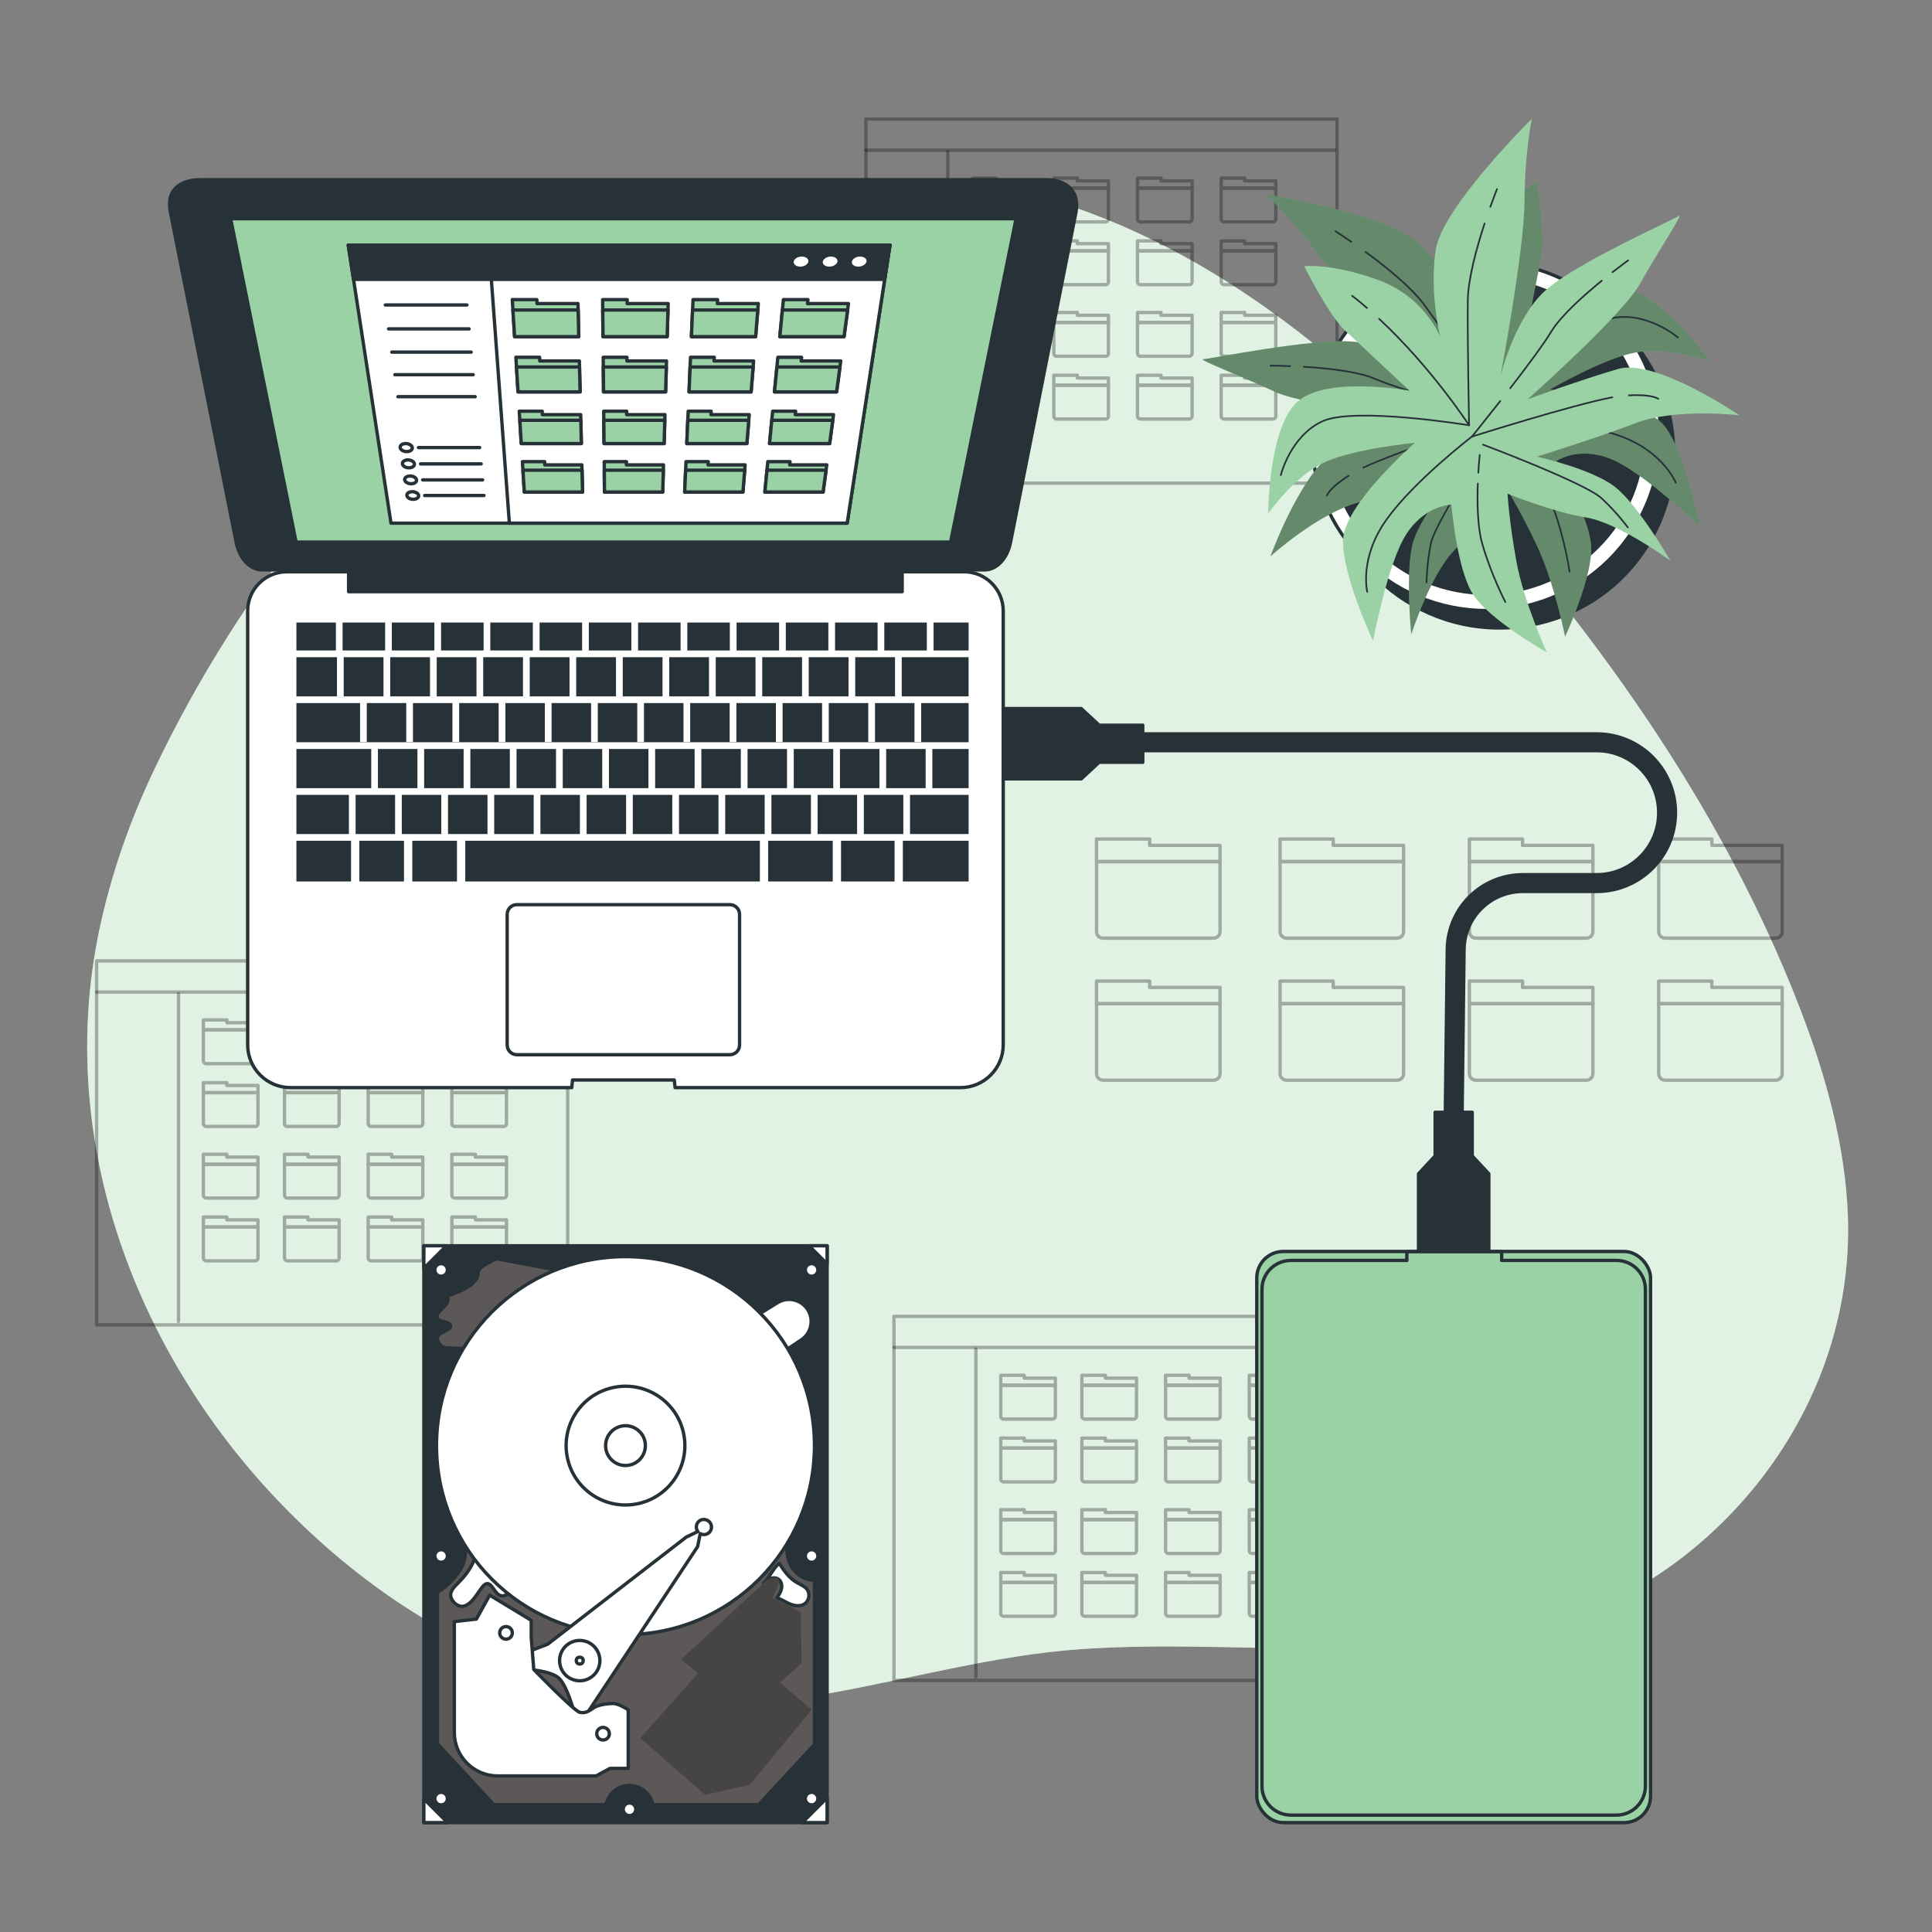 <?xml version="1.0" encoding="UTF-8"?>
<svg id="Layer_1" data-name="Layer 1" xmlns="http://www.w3.org/2000/svg" viewBox="0 0 576 576">
  <rect x="0" y="0" width="576" height="576" fill="#808080" stroke="none"/>
  <defs>
    <style>
      .cls-1, .cls-2 {
        fill: #9bd2a5;
      }

      .cls-3 {
        fill: #5b5857;
      }

      .cls-2, .cls-4, .cls-5, .cls-6, .cls-7, .cls-8, .cls-9, .cls-10 {
        stroke-linecap: round;
        stroke-linejoin: round;
      }

      .cls-2, .cls-5, .cls-6, .cls-7, .cls-8, .cls-9 {
        stroke: #263238;
      }

      .cls-11 {
        opacity: .35;
      }

      .cls-4, .cls-5, .cls-7, .cls-8, .cls-10 {
        fill: none;
      }

      .cls-4, .cls-10 {
        stroke: #000;
      }

      .cls-12 {
        opacity: .7;
      }

      .cls-12, .cls-6 {
        fill: #fff;
      }

      .cls-5 {
        stroke-width: 6px;
      }

      .cls-13, .cls-10 {
        opacity: .3;
      }

      .cls-7 {
        stroke-width: .5px;
      }

      .cls-14 {
        fill: #474544;
      }

      .cls-9, .cls-15 {
        fill: #263238;
      }
    </style>
  </defs>
  <g>
    <path class="cls-1" d="m29.63,277.15c-13.5,63.96,12.04,126.78,52.7,169.64,45.08,47.52,102.6,69.24,165.31,57.97,24.85-4.47,49.47-11.34,74.59-13.09,43.2-3,89.07,4.2,131.74-4.94,53.97-11.55,100.77-64.89,96.79-127.55-1.38-21.73-7.73-42.56-15.6-62.3-19.35-48.54-48.05-91.69-80.31-130.62-36.36-43.88-78.8-83.71-130.04-102.83C211.74,21.25,97.7,120.18,45.74,229.95c-7.07,14.93-12.66,30.87-16.11,47.2Z"/>
    <path class="cls-12" d="m29.63,277.15c-13.5,63.96,12.04,126.78,52.7,169.64,45.08,47.52,102.6,69.24,165.31,57.97,24.85-4.47,49.47-11.34,74.59-13.09,43.2-3,89.07,4.2,131.74-4.94,53.97-11.55,100.77-64.89,96.79-127.55-1.38-21.73-7.73-42.56-15.6-62.3-19.35-48.54-48.05-91.69-80.31-130.62-36.36-43.88-78.8-83.71-130.04-102.83C211.74,21.25,97.7,120.18,45.74,229.95c-7.07,14.93-12.66,30.87-16.11,47.2Z"/>
  </g>
  <g class="cls-13">
    <g>
      <polygon class="cls-4" points="363.74 252.04 363.74 256.88 326.91 256.88 326.91 250.14 342.76 250.14 342.76 252.04 363.74 252.04"/>
      <path class="cls-4" d="m363.74,256.88v20.89c0,1.06-.86,1.92-1.92,1.92h-32.98c-1.06,0-1.92-.86-1.92-1.92v-20.89h36.83Z"/>
    </g>
    <g>
      <polygon class="cls-4" points="363.74 294.38 363.74 299.23 326.91 299.23 326.91 292.49 342.76 292.49 342.76 294.38 363.74 294.38"/>
      <path class="cls-4" d="m363.74,299.23v20.89c0,1.06-.86,1.92-1.92,1.92h-32.98c-1.06,0-1.92-.86-1.92-1.92v-20.89h36.83Z"/>
    </g>
    <g>
      <polygon class="cls-4" points="418.46 252.04 418.46 256.88 381.63 256.88 381.63 250.14 397.48 250.14 397.48 252.04 418.46 252.04"/>
      <path class="cls-4" d="m418.46,256.88v20.89c0,1.06-.86,1.92-1.92,1.92h-32.98c-1.06,0-1.92-.86-1.92-1.92v-20.89h36.83Z"/>
    </g>
    <g>
      <polygon class="cls-4" points="418.46 294.38 418.46 299.23 381.63 299.23 381.63 292.49 397.48 292.49 397.48 294.38 418.46 294.38"/>
      <path class="cls-4" d="m418.46,299.23v20.89c0,1.06-.86,1.92-1.92,1.92h-32.98c-1.06,0-1.92-.86-1.92-1.92v-20.89h36.83Z"/>
    </g>
    <g>
      <polygon class="cls-4" points="474.9 252.04 474.9 256.88 438.07 256.88 438.07 250.14 453.92 250.14 453.92 252.04 474.9 252.04"/>
      <path class="cls-4" d="m474.9,256.88v20.89c0,1.06-.86,1.92-1.92,1.92h-32.98c-1.06,0-1.92-.86-1.92-1.92v-20.89h36.83Z"/>
    </g>
    <g>
      <polygon class="cls-4" points="474.9 294.38 474.9 299.23 438.07 299.23 438.07 292.49 453.92 292.49 453.92 294.38 474.9 294.38"/>
      <path class="cls-4" d="m474.9,299.23v20.89c0,1.06-.86,1.92-1.92,1.92h-32.98c-1.06,0-1.92-.86-1.92-1.92v-20.89h36.83Z"/>
    </g>
    <g>
      <polygon class="cls-4" points="531.34 252.04 531.34 256.88 494.51 256.88 494.51 250.14 510.36 250.14 510.36 252.04 531.34 252.04"/>
      <path class="cls-4" d="m531.34,256.88v20.89c0,1.06-.86,1.92-1.92,1.92h-32.98c-1.06,0-1.92-.86-1.92-1.92v-20.89h36.83Z"/>
    </g>
    <g>
      <polygon class="cls-4" points="531.34 294.38 531.34 299.23 494.51 299.23 494.51 292.49 510.36 292.49 510.36 294.38 531.34 294.38"/>
      <path class="cls-4" d="m531.34,299.23v20.89c0,1.06-.86,1.92-1.92,1.92h-32.98c-1.06,0-1.92-.86-1.92-1.92v-20.89h36.83Z"/>
    </g>
  </g>
  <g>
    <g class="cls-13">
      <g>
        <polygon class="cls-4" points="314.64 410.87 314.64 413.01 298.36 413.01 298.36 410.03 305.36 410.03 305.36 410.87 314.64 410.87"/>
        <path class="cls-4" d="m314.64,413.01v9.23c0,.47-.38.85-.85.85h-14.58c-.47,0-.85-.38-.85-.85v-9.23h16.28Z"/>
      </g>
      <g>
        <polygon class="cls-4" points="314.64 429.59 314.64 431.73 298.36 431.73 298.36 428.75 305.36 428.75 305.36 429.59 314.64 429.59"/>
        <path class="cls-4" d="m314.64,431.73v9.23c0,.47-.38.85-.85.85h-14.58c-.47,0-.85-.38-.85-.85v-9.23h16.28Z"/>
      </g>
      <g>
        <polygon class="cls-4" points="338.83 410.87 338.83 413.01 322.55 413.01 322.55 410.03 329.55 410.03 329.55 410.87 338.83 410.87"/>
        <path class="cls-4" d="m338.83,413.01v9.23c0,.47-.38.85-.85.85h-14.58c-.47,0-.85-.38-.85-.85v-9.23h16.28Z"/>
      </g>
      <g>
        <polygon class="cls-4" points="338.83 429.59 338.83 431.73 322.55 431.73 322.55 428.75 329.55 428.75 329.55 429.59 338.83 429.59"/>
        <path class="cls-4" d="m338.83,431.73v9.23c0,.47-.38.85-.85.85h-14.58c-.47,0-.85-.38-.85-.85v-9.23h16.28Z"/>
      </g>
      <g>
        <polygon class="cls-4" points="363.78 410.87 363.78 413.01 347.5 413.01 347.5 410.03 354.5 410.03 354.5 410.87 363.78 410.87"/>
        <path class="cls-4" d="m363.78,413.01v9.23c0,.47-.38.85-.85.85h-14.58c-.47,0-.85-.38-.85-.85v-9.23h16.28Z"/>
      </g>
      <g>
        <polygon class="cls-4" points="363.78 429.59 363.78 431.73 347.5 431.73 347.5 428.75 354.5 428.75 354.5 429.59 363.78 429.59"/>
        <path class="cls-4" d="m363.78,431.73v9.23c0,.47-.38.85-.85.85h-14.58c-.47,0-.85-.38-.85-.85v-9.23h16.28Z"/>
      </g>
      <g>
        <polygon class="cls-4" points="388.73 410.87 388.73 413.01 372.45 413.01 372.45 410.03 379.45 410.03 379.45 410.87 388.73 410.87"/>
        <path class="cls-4" d="m388.73,413.01v9.23c0,.47-.38.85-.85.85h-14.58c-.47,0-.85-.38-.85-.85v-9.23h16.28Z"/>
      </g>
      <g>
        <polygon class="cls-4" points="388.73 429.59 388.73 431.73 372.45 431.73 372.45 428.75 379.45 428.75 379.45 429.59 388.73 429.59"/>
        <path class="cls-4" d="m388.73,431.73v9.23c0,.47-.38.85-.85.85h-14.58c-.47,0-.85-.38-.85-.85v-9.23h16.28Z"/>
      </g>
    </g>
    <g class="cls-13">
      <g>
        <polygon class="cls-4" points="314.64 450.93 314.64 453.07 298.36 453.07 298.36 450.1 305.36 450.1 305.36 450.93 314.64 450.93"/>
        <path class="cls-4" d="m314.64,453.07v9.23c0,.47-.38.85-.85.85h-14.58c-.47,0-.85-.38-.85-.85v-9.23h16.28Z"/>
      </g>
      <g>
        <polygon class="cls-4" points="314.64 469.65 314.64 471.79 298.36 471.79 298.36 468.82 305.36 468.82 305.36 469.65 314.64 469.65"/>
        <path class="cls-4" d="m314.64,471.79v9.23c0,.47-.38.85-.85.85h-14.58c-.47,0-.85-.38-.85-.85v-9.23h16.28Z"/>
      </g>
      <g>
        <polygon class="cls-4" points="338.83 450.93 338.83 453.07 322.55 453.07 322.55 450.1 329.55 450.1 329.55 450.93 338.83 450.93"/>
        <path class="cls-4" d="m338.83,453.07v9.23c0,.47-.38.85-.85.85h-14.58c-.47,0-.85-.38-.85-.85v-9.23h16.28Z"/>
      </g>
      <g>
        <polygon class="cls-4" points="338.83 469.65 338.83 471.79 322.55 471.79 322.55 468.82 329.55 468.82 329.55 469.65 338.83 469.65"/>
        <path class="cls-4" d="m338.83,471.79v9.23c0,.47-.38.85-.85.85h-14.58c-.47,0-.85-.38-.85-.85v-9.23h16.28Z"/>
      </g>
      <g>
        <polygon class="cls-4" points="363.78 450.93 363.78 453.07 347.5 453.07 347.5 450.1 354.5 450.1 354.5 450.93 363.78 450.93"/>
        <path class="cls-4" d="m363.78,453.07v9.23c0,.47-.38.85-.85.85h-14.58c-.47,0-.85-.38-.85-.85v-9.23h16.28Z"/>
      </g>
      <g>
        <polygon class="cls-4" points="363.78 469.65 363.78 471.79 347.5 471.79 347.5 468.82 354.5 468.82 354.5 469.65 363.78 469.65"/>
        <path class="cls-4" d="m363.78,471.79v9.23c0,.47-.38.85-.85.85h-14.58c-.47,0-.85-.38-.85-.85v-9.23h16.28Z"/>
      </g>
      <g>
        <polygon class="cls-4" points="388.73 450.93 388.73 453.07 372.45 453.07 372.45 450.1 379.45 450.1 379.45 450.93 388.73 450.93"/>
        <path class="cls-4" d="m388.73,453.07v9.23c0,.47-.38.85-.85.85h-14.58c-.47,0-.85-.38-.85-.85v-9.23h16.28Z"/>
      </g>
      <g>
        <polygon class="cls-4" points="388.73 469.65 388.73 471.79 372.45 471.79 372.45 468.82 379.45 468.82 379.45 469.65 388.73 469.65"/>
        <path class="cls-4" d="m388.73,471.79v9.23c0,.47-.38.85-.85.85h-14.58c-.47,0-.85-.38-.85-.85v-9.23h16.28Z"/>
      </g>
    </g>
    <rect class="cls-10" x="266.52" y="392.45" width="140.45" height="108.53"/>
    <line class="cls-10" x1="266.52" y1="401.72" x2="406.25" y2="401.72"/>
    <line class="cls-10" x1="290.95" y1="402.21" x2="290.95" y2="499.93"/>
  </g>
  <g>
    <g class="cls-13">
      <g>
        <polygon class="cls-4" points="76.91 304.9 76.91 307.04 60.63 307.04 60.63 304.07 67.63 304.07 67.63 304.9 76.91 304.9"/>
        <path class="cls-4" d="m76.91,307.04v9.23c0,.47-.38.85-.85.85h-14.58c-.47,0-.85-.38-.85-.85v-9.23h16.28Z"/>
      </g>
      <g>
        <polygon class="cls-4" points="76.91 323.62 76.91 325.76 60.63 325.76 60.63 322.79 67.63 322.79 67.63 323.62 76.91 323.62"/>
        <path class="cls-4" d="m76.91,325.76v9.23c0,.47-.38.85-.85.85h-14.58c-.47,0-.85-.38-.85-.85v-9.23h16.28Z"/>
      </g>
      <g>
        <polygon class="cls-4" points="101.1 304.9 101.1 307.04 84.82 307.04 84.82 304.07 91.82 304.07 91.82 304.9 101.1 304.9"/>
        <path class="cls-4" d="m101.1,307.04v9.23c0,.47-.38.85-.85.85h-14.58c-.47,0-.85-.38-.85-.85v-9.23h16.28Z"/>
      </g>
      <g>
        <polygon class="cls-4" points="101.1 323.62 101.1 325.76 84.82 325.76 84.82 322.79 91.82 322.79 91.82 323.62 101.1 323.62"/>
        <path class="cls-4" d="m101.1,325.76v9.23c0,.47-.38.85-.85.85h-14.58c-.47,0-.85-.38-.85-.85v-9.23h16.28Z"/>
      </g>
      <g>
        <polygon class="cls-4" points="126.05 304.9 126.05 307.04 109.77 307.04 109.77 304.07 116.77 304.07 116.77 304.9 126.05 304.9"/>
        <path class="cls-4" d="m126.05,307.04v9.23c0,.47-.38.85-.85.85h-14.58c-.47,0-.85-.38-.85-.85v-9.23h16.28Z"/>
      </g>
      <g>
        <polygon class="cls-4" points="126.05 323.62 126.05 325.76 109.77 325.76 109.77 322.79 116.77 322.79 116.77 323.62 126.05 323.62"/>
        <path class="cls-4" d="m126.05,325.76v9.23c0,.47-.38.85-.85.85h-14.58c-.47,0-.85-.38-.85-.85v-9.23h16.28Z"/>
      </g>
      <g>
        <polygon class="cls-4" points="151 304.9 151 307.04 134.72 307.04 134.72 304.07 141.73 304.07 141.73 304.9 151 304.9"/>
        <path class="cls-4" d="m151,307.04v9.23c0,.47-.38.85-.85.85h-14.58c-.47,0-.85-.38-.85-.85v-9.23h16.28Z"/>
      </g>
      <g>
        <polygon class="cls-4" points="151 323.62 151 325.76 134.72 325.76 134.72 322.79 141.73 322.79 141.73 323.62 151 323.62"/>
        <path class="cls-4" d="m151,325.76v9.23c0,.47-.38.85-.85.85h-14.58c-.47,0-.85-.38-.85-.85v-9.23h16.28Z"/>
      </g>
    </g>
    <g class="cls-13">
      <g>
        <polygon class="cls-4" points="76.91 344.97 76.91 347.11 60.63 347.11 60.63 344.13 67.63 344.13 67.63 344.97 76.91 344.97"/>
        <path class="cls-4" d="m76.91,347.11v9.23c0,.47-.38.85-.85.85h-14.58c-.47,0-.85-.38-.85-.85v-9.23h16.28Z"/>
      </g>
      <g>
        <polygon class="cls-4" points="76.91 363.69 76.91 365.83 60.63 365.83 60.63 362.85 67.63 362.85 67.63 363.69 76.91 363.69"/>
        <path class="cls-4" d="m76.91,365.83v9.23c0,.47-.38.85-.85.85h-14.58c-.47,0-.85-.38-.85-.85v-9.23h16.28Z"/>
      </g>
      <g>
        <polygon class="cls-4" points="101.1 344.97 101.1 347.11 84.82 347.11 84.82 344.13 91.82 344.13 91.82 344.97 101.1 344.97"/>
        <path class="cls-4" d="m101.1,347.11v9.23c0,.47-.38.85-.85.85h-14.58c-.47,0-.85-.38-.85-.85v-9.23h16.28Z"/>
      </g>
      <g>
        <polygon class="cls-4" points="101.1 363.69 101.1 365.83 84.82 365.83 84.82 362.85 91.82 362.85 91.82 363.69 101.1 363.69"/>
        <path class="cls-4" d="m101.1,365.83v9.23c0,.47-.38.85-.85.85h-14.58c-.47,0-.85-.38-.85-.85v-9.23h16.28Z"/>
      </g>
      <g>
        <polygon class="cls-4" points="126.05 344.97 126.05 347.11 109.77 347.11 109.77 344.13 116.77 344.13 116.77 344.97 126.05 344.97"/>
        <path class="cls-4" d="m126.05,347.11v9.23c0,.47-.38.85-.85.85h-14.58c-.47,0-.85-.38-.85-.85v-9.23h16.28Z"/>
      </g>
      <g>
        <polygon class="cls-4" points="126.05 363.69 126.05 365.83 109.77 365.83 109.77 362.85 116.77 362.85 116.77 363.69 126.05 363.69"/>
        <path class="cls-4" d="m126.05,365.83v9.23c0,.47-.38.85-.85.85h-14.58c-.47,0-.85-.38-.85-.85v-9.23h16.28Z"/>
      </g>
      <g>
        <polygon class="cls-4" points="151 344.97 151 347.11 134.72 347.11 134.72 344.13 141.73 344.13 141.73 344.97 151 344.97"/>
        <path class="cls-4" d="m151,347.11v9.23c0,.47-.38.85-.85.85h-14.58c-.47,0-.85-.38-.85-.85v-9.23h16.28Z"/>
      </g>
      <g>
        <polygon class="cls-4" points="151 363.69 151 365.83 134.72 365.83 134.72 362.85 141.73 362.85 141.73 363.69 151 363.69"/>
        <path class="cls-4" d="m151,365.83v9.23c0,.47-.38.85-.85.85h-14.58c-.47,0-.85-.38-.85-.85v-9.23h16.28Z"/>
      </g>
    </g>
    <rect class="cls-10" x="28.8" y="286.48" width="140.45" height="108.53"/>
    <line class="cls-10" x1="28.79" y1="295.76" x2="168.52" y2="295.76"/>
    <line class="cls-10" x1="53.22" y1="296.25" x2="53.22" y2="393.96"/>
  </g>
  <g>
    <g class="cls-13">
      <g>
        <polygon class="cls-4" points="306.27 53.93 306.27 56.07 289.99 56.07 289.99 53.09 297 53.09 297 53.93 306.27 53.93"/>
        <path class="cls-4" d="m306.27,56.07v9.23c0,.47-.38.85-.85.85h-14.58c-.47,0-.85-.38-.85-.85v-9.23h16.28Z"/>
      </g>
      <g>
        <polygon class="cls-4" points="306.27 72.65 306.27 74.79 289.99 74.79 289.99 71.81 297 71.81 297 72.65 306.27 72.65"/>
        <path class="cls-4" d="m306.27,74.79v9.23c0,.47-.38.85-.85.85h-14.58c-.47,0-.85-.38-.85-.85v-9.23h16.28Z"/>
      </g>
      <g>
        <polygon class="cls-4" points="330.46 53.93 330.46 56.07 314.18 56.07 314.18 53.09 321.19 53.09 321.19 53.93 330.46 53.93"/>
        <path class="cls-4" d="m330.46,56.07v9.23c0,.47-.38.85-.85.85h-14.58c-.47,0-.85-.38-.85-.85v-9.23h16.28Z"/>
      </g>
      <g>
        <polygon class="cls-4" points="330.46 72.65 330.46 74.79 314.18 74.79 314.18 71.81 321.19 71.81 321.19 72.65 330.46 72.65"/>
        <path class="cls-4" d="m330.46,74.79v9.23c0,.47-.38.85-.85.85h-14.58c-.47,0-.85-.38-.85-.85v-9.23h16.28Z"/>
      </g>
      <g>
        <polygon class="cls-4" points="355.41 53.93 355.41 56.07 339.13 56.07 339.13 53.09 346.14 53.09 346.14 53.93 355.41 53.93"/>
        <path class="cls-4" d="m355.41,56.07v9.23c0,.47-.38.85-.85.85h-14.58c-.47,0-.85-.38-.85-.85v-9.23h16.28Z"/>
      </g>
      <g>
        <polygon class="cls-4" points="355.41 72.65 355.41 74.79 339.13 74.79 339.13 71.81 346.14 71.81 346.14 72.65 355.41 72.65"/>
        <path class="cls-4" d="m355.41,74.79v9.23c0,.47-.38.85-.85.85h-14.58c-.47,0-.85-.38-.85-.85v-9.23h16.28Z"/>
      </g>
      <g>
        <polygon class="cls-4" points="380.36 53.93 380.36 56.07 364.08 56.07 364.08 53.09 371.09 53.09 371.09 53.93 380.36 53.93"/>
        <path class="cls-4" d="m380.36,56.07v9.23c0,.47-.38.85-.85.85h-14.58c-.47,0-.85-.38-.85-.85v-9.23h16.28Z"/>
      </g>
      <g>
        <polygon class="cls-4" points="380.36 72.65 380.36 74.79 364.08 74.79 364.08 71.81 371.09 71.81 371.09 72.65 380.36 72.65"/>
        <path class="cls-4" d="m380.36,74.79v9.23c0,.47-.38.85-.85.85h-14.58c-.47,0-.85-.38-.85-.85v-9.23h16.28Z"/>
      </g>
    </g>
    <g class="cls-13">
      <g>
        <polygon class="cls-4" points="306.27 93.99 306.27 96.13 289.99 96.13 289.99 93.16 297 93.16 297 93.99 306.27 93.99"/>
        <path class="cls-4" d="m306.27,96.13v9.23c0,.47-.38.85-.85.85h-14.58c-.47,0-.85-.38-.85-.85v-9.23h16.28Z"/>
      </g>
      <g>
        <polygon class="cls-4" points="306.27 112.71 306.27 114.85 289.99 114.85 289.99 111.88 297 111.88 297 112.71 306.27 112.71"/>
        <path class="cls-4" d="m306.27,114.85v9.23c0,.47-.38.85-.85.85h-14.58c-.47,0-.85-.38-.85-.85v-9.23h16.28Z"/>
      </g>
      <g>
        <polygon class="cls-4" points="330.46 93.99 330.46 96.13 314.18 96.13 314.18 93.16 321.19 93.16 321.19 93.99 330.46 93.99"/>
        <path class="cls-4" d="m330.46,96.13v9.23c0,.47-.38.85-.85.85h-14.58c-.47,0-.85-.38-.85-.85v-9.23h16.28Z"/>
      </g>
      <g>
        <polygon class="cls-4" points="330.46 112.71 330.46 114.85 314.18 114.85 314.18 111.88 321.19 111.88 321.19 112.71 330.46 112.71"/>
        <path class="cls-4" d="m330.46,114.85v9.23c0,.47-.38.85-.85.85h-14.58c-.47,0-.85-.38-.85-.85v-9.23h16.28Z"/>
      </g>
      <g>
        <polygon class="cls-4" points="355.41 93.99 355.41 96.13 339.13 96.13 339.13 93.16 346.14 93.16 346.14 93.99 355.41 93.99"/>
        <path class="cls-4" d="m355.41,96.13v9.23c0,.47-.38.85-.85.85h-14.58c-.47,0-.85-.38-.85-.85v-9.23h16.28Z"/>
      </g>
      <g>
        <polygon class="cls-4" points="355.41 112.71 355.41 114.85 339.13 114.85 339.13 111.88 346.14 111.88 346.14 112.71 355.41 112.71"/>
        <path class="cls-4" d="m355.41,114.85v9.23c0,.47-.38.85-.85.85h-14.58c-.47,0-.85-.38-.85-.85v-9.23h16.28Z"/>
      </g>
      <g>
        <polygon class="cls-4" points="380.36 93.99 380.36 96.13 364.08 96.13 364.08 93.16 371.09 93.16 371.09 93.99 380.36 93.99"/>
        <path class="cls-4" d="m380.36,96.13v9.23c0,.47-.38.85-.85.85h-14.58c-.47,0-.85-.38-.85-.85v-9.23h16.28Z"/>
      </g>
      <g>
        <polygon class="cls-4" points="380.36 112.71 380.36 114.85 364.08 114.85 364.08 111.88 371.09 111.88 371.09 112.71 380.36 112.71"/>
        <path class="cls-4" d="m380.36,114.85v9.23c0,.47-.38.85-.85.85h-14.58c-.47,0-.85-.38-.85-.85v-9.23h16.28Z"/>
      </g>
    </g>
    <rect class="cls-10" x="258.16" y="35.51" width="140.45" height="108.53"/>
    <line class="cls-10" x1="258.15" y1="44.78" x2="397.89" y2="44.78"/>
    <line class="cls-10" x1="282.58" y1="45.27" x2="282.58" y2="142.99"/>
  </g>
  <g>
    <circle class="cls-9" cx="446.95" cy="135.18" r="52.01" transform="translate(143.98 490.49) rotate(-66.37)"/>
    <circle class="cls-6" cx="443.07" cy="130.01" r="52.01" transform="translate(188.8 515.45) rotate(-72.94)"/>
    <circle class="cls-9" cx="443.07" cy="130.01" r="46.85" transform="translate(231 540.18) rotate(-79.01)"/>
    <g>
      <path class="cls-1" d="m437.58,94.8s-5.17-12.92-14.22-21.97c-9.05-9.05-45.88-14.86-45.88-14.86,0,0,7.75,7.11,16.15,18.74,8.4,11.63,36.18,38.12,36.18,38.12,0,0-13.57-11.63-25.85-12.92-12.28-1.29-43.29,5.17-45.23,5.17s11.63,5.17,21.32,9.69c9.69,4.52,47.17,8.4,47.17,8.4,0,0-16.15,4.52-27.14,8.4-10.98,3.88-21.32,32.31-21.32,32.31,0,0,14.22-12.92,26.49-16.15,12.28-3.23,29.72-9.05,29.72-9.05,0,0-10.98,12.28-13.57,20.68-2.58,8.4-.65,27.78-.65,27.78,0,0,5.82-18.09,12.92-25.2,7.11-7.11,14.86-19.38,14.86-19.38,0,0,4.52,7.11,9.69,18.09,5.17,10.98,8.4,27.14,8.4,27.14,0,0,8.4-18.09,7.75-27.14-.65-9.05-10.34-25.2-10.34-25.2,0,0,6.46-4.52,16.15-.65,9.69,3.88,26.49,20.03,26.49,20.03,0,0-3.88-21.32-10.34-29.72-6.46-8.4-34.25-10.98-34.25-10.98,0,0,15.51-9.05,25.2-10.98,9.69-1.94,22.62,2.58,22.62,2.58,0,0-14.86-20.68-26.49-21.97-11.63-1.29-29.08,16.8-29.08,16.8,0,0,3.88-19.38,5.17-25.85,1.29-6.46-1.29-22.62-1.29-22.62,0,0-7.11,3.88-15.51,16.15-8.4,12.28-5.17,24.55-5.17,24.55Z"/>
      <path class="cls-11" d="m437.58,94.8s-5.17-12.92-14.22-21.97c-9.05-9.05-45.88-14.86-45.88-14.86,0,0,7.75,7.11,16.15,18.74,8.4,11.63,36.18,38.12,36.18,38.12,0,0-13.57-11.63-25.85-12.92-12.28-1.29-43.29,5.17-45.23,5.17s11.63,5.17,21.32,9.69c9.69,4.52,47.17,8.4,47.17,8.4,0,0-16.15,4.52-27.14,8.4-10.98,3.88-21.32,32.31-21.32,32.31,0,0,14.22-12.92,26.49-16.15,12.28-3.23,29.72-9.05,29.72-9.05,0,0-10.98,12.28-13.57,20.68-2.58,8.4-.65,27.78-.65,27.78,0,0,5.82-18.09,12.92-25.2,7.11-7.11,14.86-19.38,14.86-19.38,0,0,4.52,7.11,9.69,18.09,5.17,10.98,8.4,27.14,8.4,27.14,0,0,8.4-18.09,7.75-27.14-.65-9.05-10.34-25.2-10.34-25.2,0,0,6.46-4.52,16.15-.65,9.69,3.88,26.49,20.03,26.49,20.03,0,0-3.88-21.32-10.34-29.72-6.46-8.4-34.25-10.98-34.25-10.98,0,0,15.51-9.05,25.2-10.98,9.69-1.94,22.62,2.58,22.62,2.58,0,0-14.86-20.68-26.49-21.97-11.63-1.29-29.08,16.8-29.08,16.8,0,0,3.88-19.38,5.17-25.85,1.29-6.46-1.29-22.62-1.29-22.62,0,0-7.11,3.88-15.51,16.15-8.4,12.28-5.17,24.55-5.17,24.55Z"/>
      <path class="cls-7" d="m450.31,75.13c.45-1.86.94-3.71,1.49-5.53"/>
      <path class="cls-7" d="m407.15,75.13c6.05,4.42,13.62,10.49,17.51,15.8,7.11,9.69,21.32,30.37,21.32,30.37,0,0-.95-20.49,3.28-41.42"/>
      <path class="cls-7" d="m398.16,68.95s1.89,1.2,4.71,3.14"/>
      <path class="cls-7" d="m445.98,121.29s24.55-24.55,34.89-26.49c10.34-1.94,19.38,5.82,19.38,5.82"/>
      <path class="cls-7" d="m402.09,141.83c-5.97,3.81-6.51,5.96-6.51,5.96"/>
      <path class="cls-7" d="m499.61,143.91s-3.88-9.69-17.45-14.22c-13.57-4.52-34.89-5.17-34.89-5.17,0,0-29.9,9.79-40.83,14.9"/>
      <path class="cls-7" d="m434.22,120.83c7.22,2.1,13.05,3.69,13.05,3.69"/>
      <path class="cls-7" d="m388.7,109.35c7.02.42,16.06,1.38,21.09,3.54,4.1,1.76,12.18,4.31,19.79,6.58"/>
      <path class="cls-7" d="m378.78,109.01s2.36,0,5.85.14"/>
      <path class="cls-7" d="m445.98,128.4s-18.09,27.14-19.38,33.6c-1.29,6.46-1.29,11.63-1.29,11.63"/>
      <path class="cls-7" d="m454.02,136.94c3.48,4.5,7.66,10.5,9.4,15.37,3.23,9.05,4.52,18.09,4.52,18.09"/>
      <path class="cls-7" d="m448.56,130.34s1.43,1.59,3.44,4.05"/>
    </g>
    <g>
      <path class="cls-1" d="m429.37,100.37s-3.34-13.51-1.27-26.14c2.07-12.62,28.6-38.83,28.6-38.83,0,0-2.15,10.3-2.19,24.64-.04,14.35-7.16,52.07-7.16,52.07,0,0,4.24-17.36,13.46-25.57,9.22-8.21,38.18-21.05,39.75-22.18,1.57-1.13-6.43,10.98-11.67,20.31-5.23,9.33-33.41,34.34-33.41,34.34,0,0,15.76-5.75,26.94-9.01,11.18-3.26,36.16,13.81,36.16,13.81,0,0-19.08-2.21-30.94,2.33-11.86,4.54-29.42,9.99-29.42,9.99,0,0,16.08,3.57,23.08,8.88,7,5.32,16.73,22.19,16.73,22.19,0,0-15.28-11.3-25.2-12.93-9.92-1.63-23.38-7.08-23.38-7.08,0,0,.47,8.41,2.68,20.35,2.21,11.94,9.01,26.94,9.01,26.94,0,0-17.38-9.8-22.13-17.52-4.75-7.72-6.3-26.5-6.3-26.5,0,0-7.89.09-13.5,8.9-5.61,8.8-9.84,31.72-9.84,31.72,0,0-9.29-19.58-8.94-30.17.35-10.59,21.41-28.9,21.41-28.9,0,0-17.87,1.7-26.88,5.78-9,4.08-16.86,15.29-16.86,15.29,0,0,.01-25.46,8.71-33.3,8.69-7.83,33.42-3.31,33.42-3.31,0,0-14.46-13.48-19.27-17.98-4.82-4.49-12.14-19.12-12.14-19.12,0,0,8.03-1,22.02,4.08,13.98,5.07,18.52,16.93,18.52,16.93Z"/>
      <path class="cls-7" d="m407.56,91.82c-1.45-1.25-2.93-2.46-4.43-3.63"/>
      <path class="cls-7" d="m442.61,66.64c-2.34,7.12-4.94,16.47-5.01,23.04-.12,12.02.39,37.11.39,37.11,0,0-11.18-17.2-26.82-31.73"/>
      <path class="cls-7" d="m446.31,56.38s-.84,2.07-1.99,5.29"/>
      <path class="cls-7" d="m438,126.79s-34.27-5.62-43.79-1.17c-9.53,4.46-12.35,16.03-12.35,16.03"/>
      <path class="cls-7" d="m485.62,117.87c7.07-.39,8.76,1.04,8.76,1.04"/>
      <path class="cls-7" d="m407.62,176.44s-2.5-10.13,5.88-21.72c8.38-11.59,25.33-24.55,25.33-24.55,0,0,29.99-9.49,41.86-11.72"/>
      <path class="cls-7" d="m447.28,119.56c-4.64,5.92-8.45,10.61-8.45,10.61"/>
      <path class="cls-7" d="m477.56,83.68c-5.46,4.44-12.24,10.49-15.07,15.18-2.31,3.82-7.38,10.61-12.24,16.89"/>
      <path class="cls-7" d="m485.42,77.62s-1.92,1.38-4.67,3.52"/>
      <path class="cls-7" d="m442.14,132.56s30.52,11.49,35.34,15.99c4.82,4.49,7.83,8.69,7.83,8.69"/>
      <path class="cls-7" d="m440.59,144.18c-.21,5.69-.1,13,1.33,17.97,2.65,9.23,6.88,17.33,6.88,17.33"/>
      <path class="cls-7" d="m441.17,135.64s-.24,2.13-.43,5.3"/>
    </g>
  </g>
  <g>
    <g>
      <path class="cls-5" d="m336.79,221.3h139.24c11.59,0,20.99,9.4,20.99,20.99h0c0,11.59-9.4,20.99-20.99,20.99h-22.02c-10.91,0-19.81,8.73-20.02,19.64l-.72,60.5"/>
      <polygon class="cls-9" points="438.92 344.63 438.92 331.62 427.87 331.62 427.87 344.63 422.92 349.95 422.92 373.18 443.87 373.18 443.87 349.95 438.92 344.63"/>
      <polygon class="cls-9" points="327.69 227.26 340.7 227.26 340.7 216.21 327.69 216.21 322.36 211.26 299.13 211.26 299.13 232.21 322.36 232.21 327.69 227.26"/>
    </g>
    <g>
      <rect class="cls-2" x="374.69" y="373.11" width="117.4" height="170.28" rx="7.88" ry="7.88"/>
      <path class="cls-2" d="m481.92,375.78h-34.22v-2.6h-28.27v2.6h-34.56c-4.77,0-8.63,3.85-8.63,8.61v148.15c0,4.76,3.87,8.61,8.63,8.61h97.05c4.77,0,8.63-3.86,8.63-8.61v-148.15c0-4.76-3.87-8.61-8.63-8.61Z"/>
    </g>
  </g>
  <g>
    <path class="cls-6" d="m287.39,170.47H85.52c-6.45,0-11.68,5.23-11.68,11.68v129.33c0,7.06,5.72,12.78,12.78,12.78h83.84l.24-2.28h30.33l.24,2.28h85.05c7.06,0,12.78-5.72,12.78-12.78v-129.33c0-6.45-5.23-11.68-11.68-11.68Z"/>
    <path class="cls-6" d="m154.1,269.71h63.5c1.59,0,2.89,1.29,2.89,2.89v38.96c0,1.59-1.29,2.89-2.89,2.89h-63.5c-1.59,0-2.89-1.29-2.89-2.89v-38.96c0-1.59,1.29-2.89,2.89-2.89Z"/>
    <g>
      <rect class="cls-15" x="146.18" y="185.6" width="12.68" height="8.33"/>
      <rect class="cls-15" x="106.02" y="236.98" width="11.77" height="11.68"/>
      <rect class="cls-15" x="157.93" y="195.93" width="11.86" height="11.68"/>
      <rect class="cls-15" x="131.5" y="185.6" width="12.68" height="8.33"/>
      <rect class="cls-15" x="171.79" y="195.93" width="11.86" height="11.68"/>
      <rect class="cls-15" x="160.87" y="185.6" width="12.68" height="8.33"/>
      <rect class="cls-15" x="88.37" y="223.3" width="22.31" height="11.68"/>
      <rect class="cls-15" x="130.2" y="195.93" width="11.86" height="11.68"/>
      <rect class="cls-15" x="88.37" y="236.98" width="15.65" height="11.68"/>
      <rect class="cls-15" x="175.55" y="185.6" width="12.68" height="8.33"/>
      <rect class="cls-15" x="102.47" y="195.93" width="11.86" height="11.68"/>
      <rect class="cls-15" x="102.14" y="185.6" width="12.68" height="8.33"/>
      <rect class="cls-15" x="116.82" y="185.6" width="12.68" height="8.33"/>
      <rect class="cls-15" x="116.34" y="195.93" width="11.86" height="11.68"/>
      <rect class="cls-15" x="144.06" y="195.93" width="11.86" height="11.68"/>
      <rect class="cls-15" x="234.28" y="185.6" width="12.68" height="8.33"/>
      <rect class="cls-15" x="248.96" y="185.6" width="12.68" height="8.33"/>
      <rect class="cls-15" x="241.11" y="195.93" width="11.86" height="11.68"/>
      <rect class="cls-15" x="254.98" y="195.93" width="11.86" height="11.68"/>
      <rect class="cls-15" x="271.31" y="236.98" width="17.47" height="11.68"/>
      <rect class="cls-15" x="263.64" y="185.6" width="12.68" height="8.33"/>
      <rect class="cls-15" x="88.37" y="195.93" width="12.1" height="11.68"/>
      <rect class="cls-15" x="190.23" y="185.6" width="12.68" height="8.33"/>
      <rect class="cls-15" x="204.91" y="185.6" width="12.68" height="8.33"/>
      <rect class="cls-15" x="199.52" y="195.93" width="11.86" height="11.68"/>
      <rect class="cls-15" x="227.25" y="195.93" width="11.86" height="11.68"/>
      <rect class="cls-15" x="185.66" y="195.93" width="11.86" height="11.68"/>
      <rect class="cls-15" x="213.39" y="195.93" width="11.86" height="11.68"/>
      <rect class="cls-15" x="219.6" y="185.6" width="12.68" height="8.33"/>
      <rect class="cls-15" x="202.44" y="236.98" width="11.77" height="11.68"/>
      <rect class="cls-15" x="264.2" y="223.3" width="11.77" height="11.68"/>
      <rect class="cls-15" x="250.42" y="223.3" width="11.77" height="11.68"/>
      <rect class="cls-15" x="257.54" y="236.98" width="11.77" height="11.68"/>
      <rect class="cls-15" x="243.76" y="236.98" width="11.77" height="11.68"/>
      <rect class="cls-15" x="216.21" y="236.98" width="11.77" height="11.68"/>
      <rect class="cls-15" x="229.99" y="236.98" width="11.77" height="11.68"/>
      <rect class="cls-15" x="236.65" y="223.3" width="11.77" height="11.68"/>
      <rect class="cls-15" x="222.87" y="223.3" width="11.77" height="11.68"/>
      <rect class="cls-15" x="278.33" y="185.6" width="10.45" height="8.33"/>
      <rect class="cls-15" x="88.37" y="185.6" width="11.77" height="8.33"/>
      <g>
        <rect class="cls-15" x="229.02" y="250.66" width="19.25" height="12.14"/>
        <rect class="cls-15" x="107.13" y="250.66" width="13.32" height="12.14"/>
        <rect class="cls-15" x="122.92" y="250.66" width="13.32" height="12.14"/>
        <rect class="cls-15" x="138.71" y="250.66" width="87.84" height="12.14"/>
        <rect class="cls-15" x="269.17" y="250.66" width="19.61" height="12.14"/>
        <rect class="cls-15" x="250.74" y="250.66" width="15.96" height="12.14"/>
        <rect class="cls-15" x="88.37" y="250.66" width="16.29" height="12.14"/>
      </g>
      <rect class="cls-15" x="268.84" y="195.93" width="19.93" height="11.68"/>
      <rect class="cls-15" x="277.97" y="223.3" width="10.81" height="11.68"/>
      <polygon class="cls-15" points="274.64 221.21 272.64 221.21 272.64 209.61 260.87 209.61 260.87 221.21 258.86 221.21 258.86 209.61 247.09 209.61 247.09 221.21 245.09 221.21 245.09 209.61 233.32 209.61 233.32 221.21 231.32 221.21 231.32 209.61 219.54 209.61 219.54 221.21 217.54 221.21 217.54 209.61 205.77 209.61 205.77 221.21 203.77 221.21 203.77 209.61 191.99 209.61 191.99 221.21 189.99 221.21 189.99 209.61 178.22 209.61 178.22 221.21 176.22 221.21 176.22 209.61 164.45 209.61 164.45 221.21 162.44 221.21 162.44 209.61 150.67 209.61 150.67 221.21 148.67 221.21 148.67 209.61 136.9 209.61 136.9 221.21 134.89 221.21 134.89 209.61 123.12 209.61 123.12 221.21 121.12 221.21 121.12 209.61 109.35 209.61 109.35 221.21 107.35 221.21 107.35 209.61 88.37 209.61 88.37 221.29 288.78 221.29 288.78 209.61 274.64 209.61 274.64 221.21"/>
      <rect class="cls-15" x="167.78" y="223.3" width="11.77" height="11.68"/>
      <rect class="cls-15" x="209.1" y="223.3" width="11.77" height="11.68"/>
      <rect class="cls-15" x="140.23" y="223.3" width="11.77" height="11.68"/>
      <rect class="cls-15" x="147.34" y="236.98" width="11.77" height="11.68"/>
      <rect class="cls-15" x="154" y="223.3" width="11.77" height="11.68"/>
      <rect class="cls-15" x="126.45" y="223.3" width="11.77" height="11.68"/>
      <rect class="cls-15" x="119.79" y="236.98" width="11.77" height="11.68"/>
      <rect class="cls-15" x="133.57" y="236.98" width="11.77" height="11.68"/>
      <rect class="cls-15" x="181.55" y="223.3" width="11.77" height="11.68"/>
      <rect class="cls-15" x="188.66" y="236.98" width="11.77" height="11.68"/>
      <rect class="cls-15" x="195.32" y="223.3" width="11.77" height="11.68"/>
      <rect class="cls-15" x="161.12" y="236.98" width="11.77" height="11.68"/>
      <rect class="cls-15" x="174.89" y="236.98" width="11.77" height="11.68"/>
      <rect class="cls-15" x="112.68" y="223.3" width="11.77" height="11.68"/>
    </g>
    <path class="cls-9" d="m311.93,53.58H59.76c-5.3,0-10.36,2.49-8.98,9.51l19.64,98.63c.95,4.83,4.14,8.19,7.78,8.19h25.73v6.49h165.04v-6.49h24.52c3.65,0,6.84-3.36,7.78-8.19l19.48-98.27c1.37-7.03-3.52-9.87-8.82-9.87Z"/>
    <polygon class="cls-2" points="283.41 161.61 88.28 161.61 68.77 65.21 302.93 65.21 283.41 161.61"/>
  </g>
  <g>
    <polygon class="cls-6" points="252.58 155.97 116.57 155.97 103.83 73.07 265.33 73.07 252.58 155.97"/>
    <polygon class="cls-6" points="252.58 155.97 151.86 155.97 145.73 73.07 265.33 73.07 252.58 155.97"/>
    <line class="cls-8" x1="114.87" y1="90.93" x2="139.21" y2="90.93"/>
    <line class="cls-8" x1="115.85" y1="98.05" x2="139.85" y2="98.05"/>
    <line class="cls-8" x1="116.8" y1="104.98" x2="140.47" y2="104.98"/>
    <line class="cls-8" x1="117.73" y1="111.71" x2="141.07" y2="111.71"/>
    <line class="cls-8" x1="118.63" y1="118.27" x2="141.66" y2="118.27"/>
    <g>
      <line class="cls-8" x1="124.77" y1="133.44" x2="143.01" y2="133.44"/>
      <path class="cls-8" d="m122.91,133.44c.09.66-.65,1.2-1.64,1.2s-1.88-.54-1.97-1.2c-.09-.66.64-1.2,1.64-1.2s1.88.54,1.97,1.2Z"/>
    </g>
    <g>
      <line class="cls-8" x1="125.39" y1="138.3" x2="143.45" y2="138.3"/>
      <path class="cls-8" d="m123.56,138.3c.09.65-.64,1.17-1.63,1.17s-1.86-.52-1.95-1.17c-.09-.65.64-1.18,1.63-1.18s1.86.53,1.95,1.18Z"/>
    </g>
    <g>
      <line class="cls-8" x1="126.01" y1="143.07" x2="143.87" y2="143.07"/>
      <path class="cls-8" d="m124.19,143.07c.08.64-.64,1.15-1.61,1.15s-1.84-.51-1.93-1.15c-.09-.64.63-1.15,1.61-1.15s1.84.52,1.93,1.15Z"/>
    </g>
    <g>
      <line class="cls-8" x1="126.61" y1="147.73" x2="144.29" y2="147.73"/>
      <path class="cls-8" d="m124.81,147.73c.08.62-.63,1.13-1.6,1.13s-1.82-.5-1.9-1.13c-.09-.62.63-1.13,1.6-1.13s1.82.51,1.91,1.13Z"/>
    </g>
    <g>
      <g>
        <polygon class="cls-2" points="160.11 90.51 160.05 89.33 152.73 89.33 152.8 90.51 153.31 98.58 153.42 100.37 172.55 100.37 172.32 90.51 160.11 90.51"/>
        <polygon class="cls-2" points="172.55 100.37 153.42 100.37 152.92 92.43 172.36 92.43 172.55 100.37"/>
      </g>
      <g>
        <polygon class="cls-2" points="186.99 90.51 186.99 89.33 179.67 89.33 179.68 90.51 179.76 98.58 179.78 100.37 198.91 100.37 199.2 90.51 186.99 90.51"/>
        <polygon class="cls-2" points="198.91 100.37 179.78 100.37 179.7 92.43 199.14 92.43 198.91 100.37"/>
      </g>
      <g>
        <polygon class="cls-2" points="213.87 90.51 213.94 89.33 206.62 89.33 206.57 90.51 206.22 98.58 206.14 100.37 225.28 100.37 226.08 90.51 213.87 90.51"/>
        <polygon class="cls-2" points="225.28 100.37 206.14 100.37 206.48 92.43 225.92 92.43 225.28 100.37"/>
      </g>
      <g>
        <polygon class="cls-2" points="240.75 90.51 240.88 89.33 233.56 89.33 233.45 90.51 232.67 98.58 232.5 100.37 251.64 100.37 252.96 90.51 240.75 90.51"/>
        <polygon class="cls-2" points="251.64 100.37 232.5 100.37 233.26 92.43 252.71 92.43 251.64 100.37"/>
      </g>
    </g>
    <g>
      <g>
        <polygon class="cls-2" points="160.93 107.62 160.88 106.52 153.8 106.52 153.87 107.62 154.34 115.16 154.45 116.83 172.95 116.83 172.73 107.62 160.93 107.62"/>
        <polygon class="cls-2" points="172.95 116.83 154.45 116.83 153.98 109.42 172.77 109.42 172.95 116.83"/>
      </g>
      <g>
        <polygon class="cls-2" points="186.91 107.62 186.91 106.52 179.84 106.52 179.85 107.62 179.92 115.16 179.94 116.83 198.44 116.83 198.71 107.62 186.91 107.62"/>
        <polygon class="cls-2" points="198.44 116.83 179.94 116.83 179.87 109.42 198.65 109.42 198.44 116.83"/>
      </g>
      <g>
        <polygon class="cls-2" points="212.88 107.62 212.95 106.52 205.87 106.52 205.82 107.62 205.5 115.16 205.43 116.83 223.93 116.83 224.68 107.62 212.88 107.62"/>
        <polygon class="cls-2" points="223.93 116.83 205.43 116.83 205.75 109.42 224.54 109.42 223.93 116.83"/>
      </g>
      <g>
        <polygon class="cls-2" points="238.86 107.62 238.98 106.52 231.91 106.52 231.8 107.62 231.07 115.16 230.91 116.83 249.42 116.83 250.66 107.62 238.86 107.62"/>
        <polygon class="cls-2" points="249.42 116.83 230.91 116.83 231.63 109.42 250.42 109.42 249.42 116.83"/>
      </g>
    </g>
    <g>
      <g>
        <polygon class="cls-2" points="161.7 123.62 161.65 122.59 154.81 122.59 154.87 123.62 155.31 130.68 155.41 132.24 173.32 132.24 173.12 123.62 161.7 123.62"/>
        <polygon class="cls-2" points="173.32 132.24 155.41 132.24 154.98 125.3 173.16 125.3 173.32 132.24"/>
      </g>
      <g>
        <polygon class="cls-2" points="186.83 123.62 186.84 122.59 179.99 122.59 180 123.62 180.07 130.68 180.09 132.24 198 132.24 198.25 123.62 186.83 123.62"/>
        <polygon class="cls-2" points="198 132.24 180.09 132.24 180.02 125.3 198.2 125.3 198 132.24"/>
      </g>
      <g>
        <polygon class="cls-2" points="211.96 123.62 212.02 122.59 205.18 122.59 205.13 123.62 204.83 130.68 204.76 132.24 222.67 132.24 223.37 123.62 211.96 123.62"/>
        <polygon class="cls-2" points="222.67 132.24 204.76 132.24 205.06 125.3 223.24 125.3 222.67 132.24"/>
      </g>
      <g>
        <polygon class="cls-2" points="237.09 123.62 237.2 122.59 230.36 122.59 230.26 123.62 229.58 130.68 229.43 132.24 247.34 132.24 248.5 123.62 237.09 123.62"/>
        <polygon class="cls-2" points="247.34 132.24 229.43 132.24 230.1 125.3 248.28 125.3 247.34 132.24"/>
      </g>
    </g>
    <g>
      <g>
        <polygon class="cls-2" points="162.42 138.6 162.38 137.64 155.75 137.64 155.81 138.6 156.23 145.23 156.32 146.7 173.67 146.7 173.48 138.6 162.42 138.6"/>
        <polygon class="cls-2" points="173.67 146.7 156.32 146.7 155.91 140.18 173.52 140.18 173.67 146.7"/>
      </g>
      <g>
        <polygon class="cls-2" points="186.76 138.6 186.76 137.64 180.14 137.64 180.15 138.6 180.21 145.23 180.22 146.7 197.58 146.7 197.81 138.6 186.76 138.6"/>
        <polygon class="cls-2" points="197.58 146.7 180.22 146.7 180.16 140.18 197.77 140.18 197.58 146.7"/>
      </g>
      <g>
        <polygon class="cls-2" points="211.1 138.6 211.15 137.64 204.52 137.64 204.48 138.6 204.2 145.23 204.13 146.7 221.49 146.7 222.15 138.6 211.1 138.6"/>
        <polygon class="cls-2" points="221.49 146.7 204.13 146.7 204.41 140.18 222.02 140.18 221.49 146.7"/>
      </g>
      <g>
        <polygon class="cls-2" points="235.43 138.6 235.54 137.64 228.91 137.64 228.82 138.6 228.18 145.23 228.04 146.7 245.4 146.7 246.49 138.6 235.43 138.6"/>
        <polygon class="cls-2" points="245.4 146.7 228.04 146.7 228.67 140.18 246.27 140.18 245.4 146.7"/>
      </g>
    </g>
    <g>
      <polygon class="cls-9" points="263.75 83.29 105.4 83.29 103.83 73.07 265.33 73.07 263.75 83.29"/>
      <path class="cls-6" d="m241.51,78c-.12,1.1-1.42,1.99-2.9,1.99s-2.59-.89-2.48-1.99c.11-1.11,1.41-2.01,2.9-2.01s2.6.9,2.48,2.01Z"/>
      <path class="cls-6" d="m250.18,78c-.14,1.1-1.45,1.99-2.93,1.99s-2.58-.89-2.45-1.99c.13-1.11,1.44-2.01,2.93-2.01s2.59.9,2.45,2.01Z"/>
      <path class="cls-6" d="m258.84,78c-.16,1.1-1.48,1.99-2.96,1.99s-2.56-.89-2.41-1.99c.15-1.11,1.47-2.01,2.96-2.01s2.57.9,2.41,2.01Z"/>
    </g>
  </g>
  <g>
    <rect class="cls-9" x="126.37" y="371.41" width="120.22" height="171.97"/>
    <path class="cls-3" d="m234.08,461.27v-48.47l-44.34-34.19-19.54,1.32-22.17-4.13s-4.51,2.07-4.88,3.19c-.38,1.13.38,1.69-1.88,3.95-2.25,2.25-7.33,3.76-7.33,3.76,0,0,.75,1.5-1.5,3.57-2.25,2.07-2.07,2.82-.38,3.19s3.19.94,2.63,2.44c-.56,1.5-4.13,1.69-3.76,3.38.38,1.69,1.5,2.07,2.63,2.07s7.14.38,7.14.38v55.04l-1.69,3.01s1.32,4.7-1.69,9.02c-3.01,4.32-6.39,6.2-6.39,6.2v44.71l16.53,17.85h32.82c.84-3.3,3.82-5.75,7.38-5.75s6.55,2.45,7.38,5.75h30.94l16.34-17.66v-48.28s-8.08-.38-8.27-10.33Z"/>
    <g>
      <polygon class="cls-6" points="133.11 371.41 126.37 371.41 126.37 378.15 133.11 371.41"/>
      <polygon class="cls-6" points="246.59 376.81 246.59 371.41 241.2 371.41 246.59 376.81"/>
      <polygon class="cls-6" points="126.37 536.31 126.37 543.39 133.45 543.39 126.37 536.31"/>
      <polygon class="cls-6" points="239.18 543.39 246.59 543.39 246.59 535.98 239.18 543.39"/>
    </g>
    <path class="cls-6" d="m223.95,393.25l7.84-4.86c3.1-1.92,7.18-.95,9.08,2.17h0c1.84,3.01.97,6.94-1.97,8.9l-7.05,4.7-7.91-10.9Z"/>
    <path class="cls-6" d="m141.28,464.84s0,1.32-2.25,4.32c-2.25,3.01-3.71,3.54-4.51,5.45-.86,2.04,1.82,5.04,4.13,4.13,3.06-1.19,4.7-6.2,6.39-6.58s2.44,3.19,4.32,3.57c1.88.38,3.57-2.07,3.57-2.07l-11.46-11.46-.19,2.63Z"/>
    <g>
      <circle class="cls-6" cx="186.48" cy="430.99" r="56.34"/>
      <circle class="cls-6" cx="186.48" cy="430.99" r="17.7" transform="translate(-93.42 53.92) rotate(-13.19)"/>
      <path class="cls-6" d="m192.41,430.99c0-3.28-2.66-5.93-5.93-5.93s-5.93,2.66-5.93,5.93,2.66,5.93,5.93,5.93,5.93-2.66,5.93-5.93Z"/>
    </g>
    <path class="cls-6" d="m243.85,463.9c0-1.04-.84-1.88-1.88-1.88s-1.88.84-1.88,1.88.84,1.88,1.88,1.88,1.88-.84,1.88-1.88Z"/>
    <path class="cls-6" d="m133.39,463.9c0-1.04-.84-1.88-1.88-1.88s-1.88.84-1.88,1.88.84,1.88,1.88,1.88,1.88-.84,1.88-1.88Z"/>
    <path class="cls-6" d="m243.85,536.23c0-1.04-.84-1.88-1.88-1.88s-1.88.84-1.88,1.88.84,1.88,1.88,1.88,1.88-.84,1.88-1.88Z"/>
    <path class="cls-6" d="m189.56,539.42c0-1.04-.84-1.88-1.88-1.88s-1.88.84-1.88,1.88.84,1.88,1.88,1.88,1.88-.84,1.88-1.88Z"/>
    <path class="cls-6" d="m133.39,536.23c0-1.04-.84-1.88-1.88-1.88s-1.88.84-1.88,1.88.84,1.88,1.88,1.88,1.88-.84,1.88-1.88Z"/>
    <circle class="cls-6" cx="241.97" cy="378.61" r="1.88"/>
    <circle class="cls-6" cx="131.51" cy="378.61" r="1.88"/>
    <path class="cls-6" d="m209.85,453c-1.25,0-2.25,1.01-2.25,2.25,0,.51.17.97.46,1.35l-3.46,1.66-41.33,31.94-4.88,1.88-.94,5.64s6.76.38,9.21,2.63c2.44,2.25,4.7,10.71,4.7,10.71l3.38.19,33.25-50.16.78-3.87c.33.18.7.3,1.1.3,1.25,0,2.25-1.01,2.25-2.25s-1.01-2.25-2.25-2.25Z"/>
    <path class="cls-6" d="m178.85,495.09c0-3.32-2.69-6.01-6.01-6.01s-6.01,2.69-6.01,6.01,2.69,6.01,6.01,6.01,6.01-2.69,6.01-6.01Z"/>
    <circle class="cls-6" cx="172.84" cy="495.09" r="1.03"/>
    <g>
      <path class="cls-6" d="m135.45,483.44v33.09c0,7.15,5.79,12.94,12.94,12.94h29.33l4.13-2.25h5.45v-17.47s-2.82-1.88-4.51-1.88-4.51.38-5.82,1.31c-1.32.94-2.44,1.69-4.13,1.32s-13.71-12.77-13.71-12.77l-.75-9.58v-5.07l-12.4-7.51-3.95,7.14-6.58.75Z"/>
      <path class="cls-6" d="m181.67,516.88c0,1.04-.84,1.88-1.88,1.88s-1.88-.84-1.88-1.88.84-1.88,1.88-1.88,1.88.84,1.88,1.88Z"/>
      <path class="cls-6" d="m152.74,486.82c0,1.04-.84,1.88-1.88,1.88s-1.88-.84-1.88-1.88.84-1.88,1.88-1.88,1.88.84,1.88,1.88Z"/>
    </g>
    <path class="cls-6" d="m227.69,471.98c.6-.58,1.28-1.12,2.07-1.39.79-.27,1.73-.23,2.4.28.81.61,1.05,1.77.84,2.76-.21.99-.79,1.87-1.35,2.71,1.39.51,2.62,1.37,3.99,1.92,1.37.54,3.03.73,4.25-.1,1.36-.92,1.7-3.04.7-4.34-.67-.87-1.75-1.3-2.71-1.83-2.59-1.41-4.01-3.53-5.57-5.9-1.88,1.56-2.85,4.18-4.62,5.89Z"/>
    <path class="cls-14" d="m227.69,471.98l-24.61,22.73,5.07,4.13-17.28,19.35,19.35,16.91,13.34-3.01,18.41-22.36-9.39-8.08,6.39-5.82-.19-15.22-8.45-4.32s2.18-4.11,1.84-5.44c-.34-1.32-4.1-.01-4.47,1.12Z"/>
  </g>
</svg>